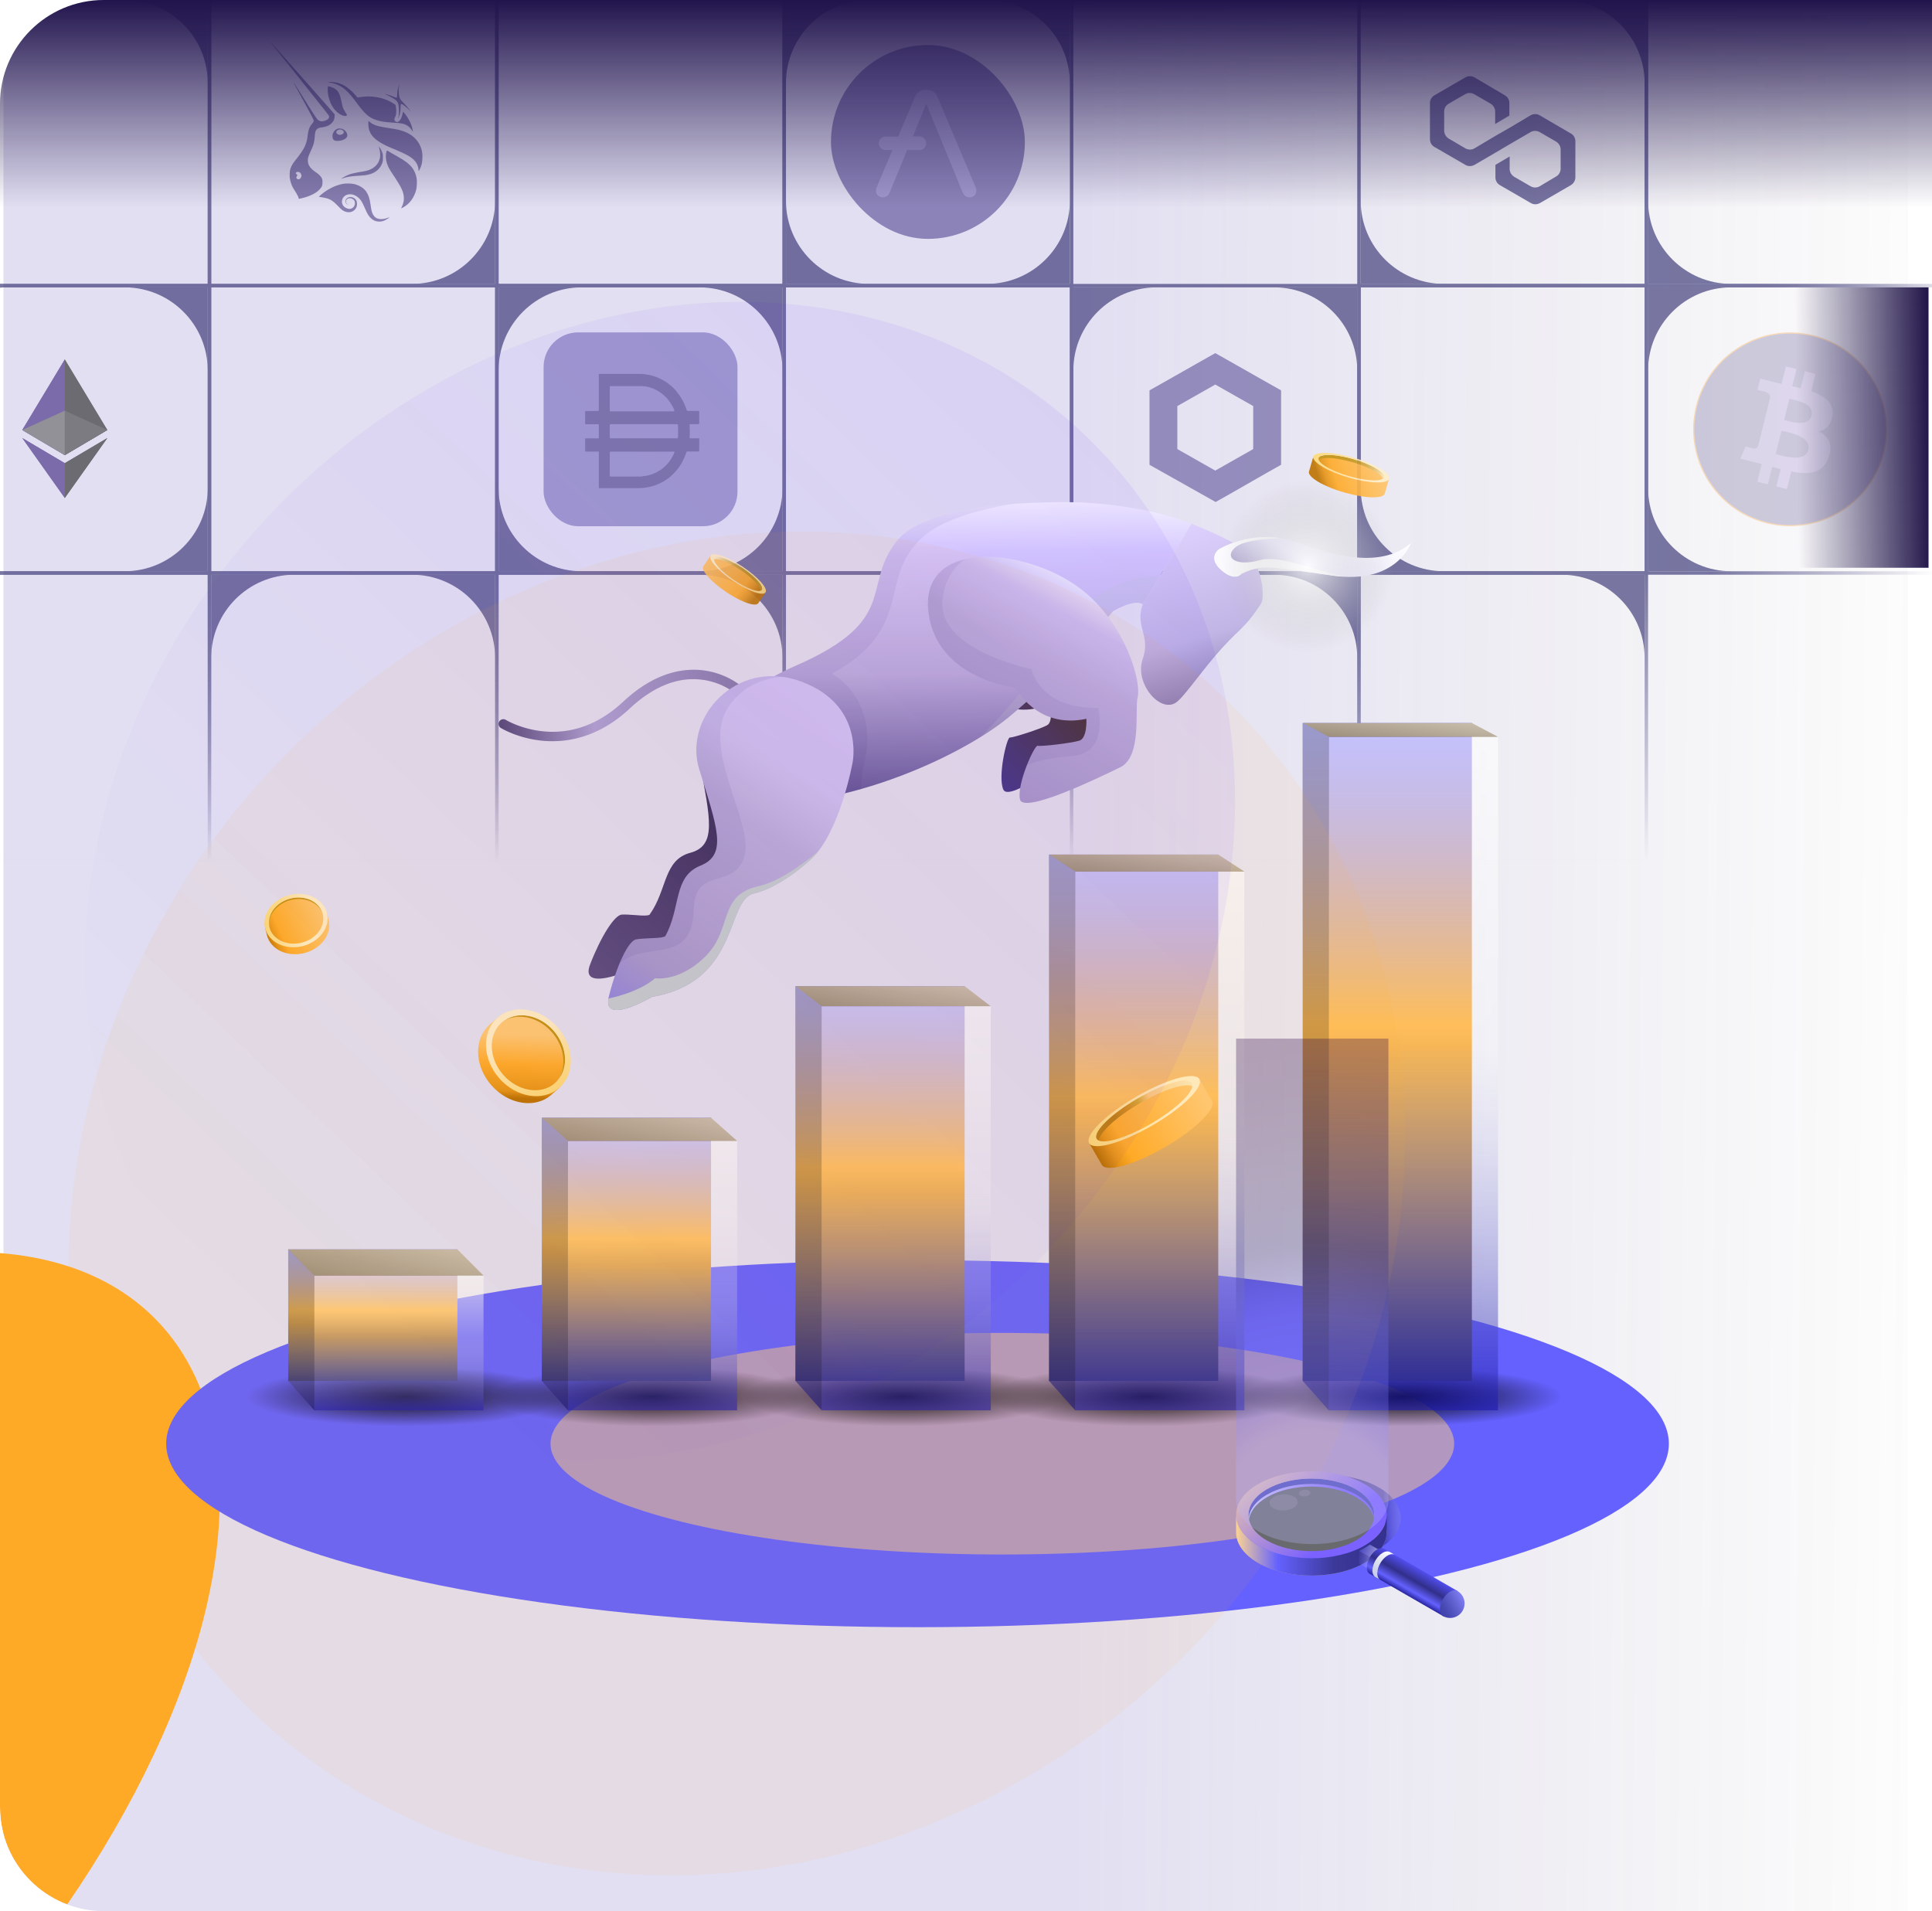 <svg xmlns="http://www.w3.org/2000/svg" width="558" height="552" fill="none" viewBox="0 0 558 552" class="basis-1/2 h-full w-full lg:w-fit mb-1.5  lg:m-0"><g clip-path="url(#clip0_319_805)"><path fill="url(#paint0_linear_319_805)" fill-opacity="0.4" d="M551-25H1v577h550V-25z" opacity="0.4"></path><g opacity="0.7"><path stroke="#413F7C" d="M-22.5 82.5H60.5V165.5H-22.5z"></path><path fill="#413F7C" d="M60 141c-.012 13.249-10.75 23.988-24 24h24v-24zM60 107c-.012-13.25-10.75-23.988-24-24h24v24zM-22 107c.012-13.25 10.75-23.988 24-24h-24v24z"></path><g style="mix-blend-mode: luminosity;"><path fill="#3A3A3A" d="M18.714 103.826l-.268.911v26.451l.268.267 12.277-7.257-12.277-20.372z"></path><path fill="#503A8D" d="M18.714 103.826L6.437 124.198l12.277 7.257v-27.629z"></path><path fill="#3A3A3A" d="M18.715 133.78l-.151.184v9.422l.151.441L31 126.526l-12.285 7.254z"></path><path fill="#503A8D" d="M18.714 143.827V133.78l-12.277-7.254 12.277 17.301z"></path><path fill="#515151" d="M18.714 131.455l12.277-7.258-12.277-5.581v12.839z"></path><path fill="#707070" d="M6.437 124.197l12.277 7.258v-12.839l-12.277 5.581z"></path><path fill="#3A3A3A" d="M18.714 103.826l-.268.911v26.451l.268.267 12.277-7.257-12.277-20.372z"></path><path fill="#503A8D" d="M18.714 103.826L6.437 124.198l12.277 7.257v-27.629z"></path><path fill="#3A3A3A" d="M18.715 133.78l-.151.184v9.422l.151.441L31 126.526l-12.285 7.254z"></path><path fill="#503A8D" d="M18.714 143.827V133.78l-12.277-7.254 12.277 17.301z"></path><path fill="#515151" d="M18.714 131.455l12.277-7.258-12.277-5.581v12.839z"></path><path fill="#707070" d="M6.437 124.197l12.277 7.258v-12.839l-12.277 5.581z"></path></g><path stroke="#413F7C" d="M60.5 82.5H143.5V165.5H60.5z"></path><path stroke="#413F7C" d="M143.5 82.5H226.5V165.5H143.5z"></path><path fill="#44407E" d="M144 141c.012 13.249 10.751 23.988 24 24h-24v-24zM226 141c-.012 13.249-10.751 23.988-24 24h24v-24zM226 107c-.012-13.25-10.751-23.988-24-24h24v24z"></path><path fill="#413F7C" d="M144 107c.012-13.25 10.751-23.988 24-24h-24v24z"></path><rect width="56" height="56" x="157" y="96" fill="#857EBF" rx="10"></rect><path fill="#544D8C" d="M185.894 126.6h9.591c.204 0 .301 0 .316-.316a25.432 25.432 0 000-3.448c0-.223-.094-.315-.3-.315h-19.087c-.237 0-.3.092-.3.353v3.3c0 .426 0 .426.378.426h9.402zm8.835-7.938a.41.41 0 000-.259c-.16-.41-.349-.8-.57-1.168a9.368 9.368 0 00-1.167-1.726 4.292 4.292 0 00-.726-.834c-1.365-1.366-2.989-2.333-4.732-2.819a10.037 10.037 0 00-2.683-.333h-8.47c-.237 0-.269.11-.269.352v6.584c0 .277 0 .351.301.351h18.203s.158-.038.19-.148h-.078.001zm0 11.797a3.014 3.014 0 00-.805 0h-17.495c-.235 0-.315 0-.315.37v6.437c0 .298 0 .372.315.372h8.077c.386.034.773.003 1.151-.093a10.514 10.514 0 003.424-.891c.4-.163.786-.375 1.151-.63h.11c1.894-1.158 3.432-2.977 4.402-5.21 0 0 .109-.279-.015-.353v-.002zm-21.785 10.515v-10.255c0-.243 0-.278-.252-.278h-3.423c-.19 0-.269 0-.269-.297v-3.524h3.66c.204 0 .284 0 .284-.315v-3.488c0-.221 0-.277-.252-.277h-3.423c-.19 0-.269 0-.269-.295v-3.264c0-.206 0-.26.252-.26h3.391c.237 0 .301 0 .301-.353v-9.997c0-.296 0-.371.315-.371h11.831c.859.04 1.711.152 2.555.335 1.74.377 3.41 1.108 4.938 2.15a14.36 14.36 0 012.775 2.524 17.536 17.536 0 011.688 2.466c.497.891.909 1.843 1.233 2.838.04.258.251.434.472.389h2.823c.362 0 .362 0 .378.41v3.041c0 .297-.094.371-.347.371h-2.178c-.22 0-.284 0-.267.334.086 1.13.086 2.264 0 3.393 0 .316 0 .353.3.353h2.491c.11.168 0 .334 0 .502a4.38 4.38 0 010 .648v2.245c0 .315-.079.408-.315.408h-2.982c-.208-.047-.41.11-.458.353-.71 2.17-1.846 4.117-3.313 5.676-.536.567-1.1 1.101-1.688 1.593-.632.428-1.245.873-1.893 1.225a15.263 15.263 0 01-3.724 1.391 16.66 16.66 0 01-3.691.353h-10.948v-.019l.005-.005z"></path><path stroke="#413F7C" d="M226.5 82.5H309.5V165.5H226.5z"></path><path stroke="#413F7C" d="M309.5 82.5H392.5V165.5H309.5z"></path><path fill="#44407E" d="M392 107c-.012-13.25-10.751-23.988-24-24h24v24zM310 107c.012-13.25 10.751-23.988 24-24h-24v24z"></path><path fill="#534892" d="M350.994 102l-4.018 2.268-10.958 6.214L332 112.75v21.5l4.018 2.268 11.058 6.213 4.025 2.269 4.018-2.269 10.858-6.213L370 134.25v-21.5l-4.018-2.268-10.958-6.214-4.03-2.268zm-10.958 27.713v-12.427l10.958-6.213 10.958 6.213v12.427l-10.958 6.214-10.958-6.214z" opacity="0.8"></path><path stroke="#413F7C" d="M392.5 82.5H475.5V165.5H392.5z"></path><path fill="#413F7C" d="M393 141c.012 13.249 10.751 23.988 24 24h-24v-24z"></path><path stroke="url(#paint1_linear_319_805)" d="M475.5 82.5H558.5V165.5H475.5z"></path><path fill="#413F7C" d="M476 141c.012 13.249 10.751 23.988 24 24h-24v-24z"></path><path fill="#44407E" d="M476 107c.012-13.25 10.751-23.988 24-24h-24v24z"></path><g opacity="0.4" style="mix-blend-mode: luminosity;"><path fill="#625694" d="M543.993 130.731c-3.717 14.907-18.817 23.979-33.727 20.262-14.904-3.717-23.977-18.816-20.259-33.721 3.716-14.909 18.815-23.982 33.721-20.265 14.91 3.716 23.982 18.817 20.265 33.724z"></path><path fill="#F7931A" d="M543.993 130.731l.169.042-.169-.042zm-33.727 20.262l-.042.169.042-.169zm-20.259-33.721l.169.042-.169-.042zm33.721-20.265l-.042.168.042-.168zm20.096 33.682c-3.693 14.814-18.699 23.829-33.516 20.135l-.084.338c15.003 3.74 30.198-5.389 33.938-20.389l-.338-.084zm-33.516 20.135c-14.811-3.693-23.827-18.698-20.132-33.51l-.337-.085c-3.742 14.999 5.388 30.193 20.385 33.933l.084-.338zm-20.132-33.51c3.692-14.816 18.698-23.832 33.51-20.139l.084-.337c-14.999-3.74-30.193 5.39-33.931 20.392l.337.084zm33.51-20.139c14.816 3.694 23.832 18.7 20.138 33.514l.338.084c3.74-15-5.389-30.195-20.392-33.935l-.084.337z"></path><path fill="#9982CA" fill-rule="evenodd" d="M523.106 113.027l1.252-5.045-3.057-.765-1.219 4.911a129.25 129.25 0 00-2.449-.579l1.227-4.944-3.055-.765-1.253 5.043c-.665-.152-1.318-.303-1.952-.461l-4.212-1.073-.813 3.28s2.268.522 2.22.554c1.238.311 1.462 1.134 1.424 1.786l-1.426 5.747c.086.022.196.053.318.102l-.101-.025-.222-.055-1.999 8.051c-.151.378-.535.944-1.401.729.031.045-2.222-.557-2.222-.557l-1.517 3.515 3.978.996c.438.11.871.224 1.3.336l.02.006.859.223-1.265 5.103 3.053.765 1.253-5.048c.834.227 1.644.437 2.436.635l-1.248 5.024 3.057.766 1.265-5.093c5.212.991 9.132.591 10.782-4.145 1.329-3.813-.066-6.013-2.809-7.447 1.997-.463 3.502-1.783 3.903-4.509.555-3.724-2.268-5.726-6.127-7.061zm-10.265 18.134l1.678-6.759c.206.051.458.108.742.172l.009.002c2.58.582 7.867 1.774 6.979 5.351-.867 3.498-6.318 2.052-8.813 1.39a41.81 41.81 0 00-.595-.156zm3.968-15.985l-1.522 6.131c.144.036.313.082.502.132 2.079.558 6.615 1.774 7.406-1.406.806-3.252-3.602-4.233-5.755-4.712a21.503 21.503 0 01-.631-.145z" clip-rule="evenodd"></path></g><path stroke="#413F7C" d="M-22.5 -0.5H60.5V82.5H-22.5z"></path><path fill="#413F7C" d="M60 24C59.988 10.75 49.25.012 36 0h24v24z"></path><path stroke="#413F7C" d="M60.5 -0.5H143.5V82.5H60.5z"></path><path fill="#413F7C" d="M143 58c-.012 13.25-10.751 23.988-24 24h24V58z"></path><path fill="#635794" d="M95.251 23.825c-.55-.081-.575-.108-.314-.135.498-.08 1.647.027 2.457.215 1.882.456 3.582 1.636 5.385 3.702l.47.563.679-.108c2.901-.482 5.88-.107 8.363 1.073.681.322 1.751.966 1.883 1.126.051.053.131.402.183.752.183 1.26.104 2.199-.289 2.922-.207.402-.207.51-.078.859.106.267.419.455.706.455.627 0 1.281-1.019 1.594-2.44l.131-.563.235.267c1.333 1.529 2.379 3.648 2.535 5.15l.053.402-.235-.348c-.392-.617-.759-1.02-1.255-1.368-.889-.616-1.829-.805-4.312-.938-2.247-.135-3.528-.322-4.783-.752-2.144-.724-3.24-1.662-5.776-5.122-1.124-1.529-1.83-2.36-2.535-3.057-1.542-1.53-3.084-2.333-5.097-2.655z"></path><path fill="#635794" d="M114.722 27.231c.051-1.018.183-1.689.47-2.305.105-.242.209-.457.235-.457.026 0-.026.188-.104.403-.209.59-.235 1.42-.105 2.36.183 1.207.262 1.368 1.516 2.682a42.148 42.148 0 011.516 1.715l.444.59-.444-.428c-.548-.537-1.803-1.555-2.09-1.69-.183-.107-.209-.107-.341.026-.103.109-.129.269-.129 1.047-.028 1.207-.184 1.958-.576 2.736-.209.402-.235.322-.052-.135.13-.348.156-.51.156-1.662 0-2.334-.261-2.896-1.855-3.835a19.822 19.822 0 00-1.463-.778c-.418-.189-.733-.349-.707-.349.054-.053 1.594.402 2.196.67.914.376 1.071.402 1.175.376.08-.08.132-.295.158-.966zM96.322 31.228c-1.097-1.556-1.803-3.968-1.646-5.766l.052-.563.26.053c.473.082 1.282.404 1.674.644 1.046.645 1.516 1.529 1.96 3.728.13.643.314 1.395.393 1.637.13.402.626 1.34 1.044 1.93.289.43.106.644-.548.59-.994-.108-2.327-1.046-3.19-2.253zM113.39 42.893c-5.176-2.145-7.005-3.995-7.005-7.132 0-.457.026-.832.026-.832.026 0 .209.16.444.348 1.046.859 2.222 1.234 5.489 1.716 1.907.295 3.005.51 3.999.858 3.162 1.074 5.123 3.273 5.593 6.25.131.858.052 2.493-.157 3.352-.184.67-.706 1.904-.837 1.93-.026 0-.078-.133-.078-.348-.052-1.127-.602-2.199-1.516-3.03-1.098-.966-2.509-1.69-5.958-3.112zM109.73 43.778a6.298 6.298 0 00-.261-1.125l-.129-.403.235.295c.339.403.6.885.835 1.555.183.51.183.67.183 1.502 0 .806-.026.992-.183 1.45a4.862 4.862 0 01-1.096 1.795c-.943.993-2.17 1.529-3.921 1.77-.315.027-1.204.107-1.987.162-1.96.107-3.267.322-4.443.75-.157.054-.313.107-.34.08-.052-.053.758-.535 1.412-.857.915-.457 1.855-.698 3.919-1.073 1.02-.16 2.066-.376 2.327-.482 2.588-.832 3.868-2.898 3.449-5.419z"></path><path fill="#635794" d="M112.109 48.095c-.679-1.527-.837-2.976-.47-4.343.052-.135.105-.269.157-.269.052 0 .209.08.365.187.315.215.968.59 2.64 1.529 2.118 1.18 3.319 2.092 4.156 3.138.731.911 1.176 1.957 1.385 3.246.131.723.052 2.465-.13 3.19-.575 2.28-1.882 4.104-3.789 5.149-.289.162-.524.268-.55.268-.026 0 .078-.268.235-.59.628-1.367.705-2.68.235-4.156-.287-.912-.889-2.013-2.09-3.861-1.438-2.146-1.777-2.71-2.144-3.488zM92.637 56.303c1.935-1.663 4.312-2.843 6.508-3.218.942-.162 2.51-.107 3.373.133 1.384.377 2.638 1.18 3.291 2.173.628.965.915 1.797 1.204 3.647.103.724.235 1.476.261 1.636.209.965.627 1.717 1.149 2.119.811.617 2.222.644 3.607.107.235-.08.444-.16.444-.134.054.054-.653.537-1.124.777-.653.349-1.175.457-1.881.457-1.255 0-2.327-.67-3.189-2.012-.182-.267-.548-1.046-.861-1.77-.917-2.172-1.387-2.815-2.457-3.54-.942-.617-2.144-.75-3.058-.294-1.203.589-1.516 2.171-.68 3.138.34.402.967.724 1.489.803.968.134 1.805-.643 1.805-1.635 0-.644-.237-1.019-.863-1.314-.837-.377-1.751.054-1.725.884 0 .35.157.563.496.725.209.107.209.107.052.08-.758-.16-.94-1.127-.339-1.744.731-.75 2.273-.428 2.795.617.21.43.236 1.289.054 1.824-.444 1.18-1.7 1.797-2.981 1.449-.862-.242-1.227-.484-2.273-1.582-1.83-1.931-2.534-2.308-5.148-2.71l-.497-.08.548-.536z"></path><path fill="#635794" fill-rule="evenodd" d="M78.89 13.154c6.09 7.589 15.473 19.388 15.943 20.031.392.537.235 1.047-.418 1.422-.365.215-1.124.429-1.49.429-.417 0-.915-.214-1.254-.562-.235-.242-1.255-1.77-3.555-5.445a346.786 346.786 0 00-3.267-5.175c-.104-.054-.104-.054 3.084 5.792 2.013 3.674 2.666 4.988 2.666 5.15 0 .348-.104.535-.522 1.018-.707.804-1.02 1.716-1.255 3.62-.261 2.119-.967 3.621-2.979 6.169-1.177 1.502-1.359 1.77-1.648 2.387-.364.75-.47 1.179-.522 2.146-.052 1.018.052 1.662.34 2.627.262.859.549 1.42 1.254 2.52.602.966.967 1.69.967 1.958 0 .215.053.215.994 0 2.247-.537 4.102-1.447 5.122-2.574.628-.697.784-1.072.784-2.039 0-.615-.026-.75-.182-1.125-.263-.59-.759-1.074-1.83-1.824-1.412-.992-2.013-1.797-2.169-2.87-.131-.911.026-1.528.81-3.217.81-1.744 1.02-2.468 1.15-4.238.079-1.126.208-1.582.523-1.93.339-.376.627-.511 1.436-.618 1.333-.188 2.196-.536 2.876-1.207.601-.563.862-1.125.888-1.957l.026-.617-.339-.375C95.094 31.201 78.081 12 78.001 12c-.026 0 .393.51.889 1.154zm8.023 38.134a1.122 1.122 0 00-.339-1.474c-.444-.295-1.123-.162-1.123.24 0 .108.052.215.209.268.235.135.26.269.078.564-.184.295-.184.563.052.75.366.295.862.135 1.123-.348zM97.499 37.181c-.628.187-1.23.886-1.41 1.582-.106.429-.054 1.208.129 1.448.287.376.55.483 1.28.483 1.438 0 2.667-.643 2.798-1.422.13-.644-.418-1.529-1.177-1.93-.393-.214-1.202-.296-1.62-.16zm1.672 1.34c.209-.321.131-.67-.261-.911-.706-.455-1.778-.08-1.778.617 0 .348.55.723 1.072.723.34 0 .811-.213.967-.428z" clip-rule="evenodd"></path><path stroke="#413F7C" d="M143.5 -0.5H226.5V82.5H143.5z"></path><path stroke="#413F7C" d="M226.5 -0.5H309.5V82.5H226.5z"></path><path fill="#413F7C" d="M227 58c.012 13.25 10.751 23.988 24 24h-24V58zM309 58c-.012 13.25-10.751 23.988-24 24h24V58zM309 24c-.012-13.25-10.751-23.988-24-24h24v24zM227 24c.012-13.25 10.751-23.988 24-24h-24v24z"></path><rect width="56" height="56" x="240" y="13" fill="#685EA1" rx="28"></rect><path fill="#867CBE" d="M281.851 54.239L270.78 28.022a2.914 2.914 0 00-1.057-1.446 3.014 3.014 0 00-1.718-.576h-.986c-.62.013-1.22.214-1.718.577a2.912 2.912 0 00-1.058 1.445l-4.819 11.423h-3.638a2.012 2.012 0 00-1.399.568 1.928 1.928 0 00-.584 1.37v.025a1.93 1.93 0 00.585 1.37c.371.363.873.57 1.398.574h1.95l-4.597 10.887c-.089.237-.136.49-.138.742a2.088 2.088 0 00.54 1.467 1.918 1.918 0 001.47.548 1.98 1.98 0 001.141-.367c.351-.255.625-.599.792-.993l5.064-12.295h3.514a2.022 2.022 0 001.396-.576c.371-.363.58-.855.582-1.369v-.052a1.93 1.93 0 00-.583-1.365 2.015 2.015 0 00-1.395-.572h-1.879l3.883-9.43 10.529 25.658c.173.391.446.732.792.99.331.237.729.366 1.139.37.271.015.543-.026.797-.122a1.9 1.9 0 00.673-.434 2.008 2.008 0 00.542-1.46 1.676 1.676 0 00-.147-.74z"></path><path stroke="#413F7C" d="M392.5 -0.5H475.5V82.5H392.5z"></path><path fill="#44407E" d="M393 58c.012 13.25 10.751 23.988 24 24h-24V58z"></path><path fill="#413F7C" d="M475 24c-.012-13.25-10.751-23.988-24-24h24v24z"></path><path fill="#44407E" d="M444.694 33.303c-.775-.469-1.783-.469-2.635 0l-6.044 3.599-4.107 2.346-6.045 3.599c-.774.469-1.782.469-2.634 0l-4.805-2.816c-.775-.47-1.317-1.33-1.317-2.269v-5.554c0-.938.465-1.799 1.317-2.268l4.727-2.738c.775-.47 1.783-.47 2.635 0l4.727 2.738c.775.47 1.317 1.33 1.317 2.268v3.599l4.107-2.425v-3.599c0-.938-.465-1.799-1.317-2.268l-8.757-5.163c-.774-.47-1.782-.47-2.634 0l-8.912 5.163c-.852.47-1.317 1.33-1.317 2.268v10.404c0 .939.465 1.8 1.317 2.269l8.912 5.162c.775.47 1.782.47 2.634 0l6.045-3.52 4.107-2.425 6.044-3.52c.775-.47 1.782-.47 2.635 0l4.727 2.738c.775.47 1.317 1.33 1.317 2.269v5.554c0 .938-.465 1.799-1.317 2.268l-4.727 2.816c-.775.47-1.783.47-2.635 0l-4.727-2.738c-.775-.47-1.317-1.33-1.317-2.268v-3.599l-4.107 2.425v3.599c0 .938.465 1.799 1.317 2.268l8.912 5.163c.774.47 1.782.47 2.634 0l8.912-5.163c.775-.47 1.317-1.33 1.317-2.268V40.813c0-.939-.465-1.8-1.317-2.269l-8.989-5.24z"></path><path stroke="url(#paint2_linear_319_805)" d="M475.5 -0.5H558.5V82.5H475.5z"></path><path fill="#413F7C" d="M476 58c.012 13.25 10.751 23.988 24 24h-24V58z"></path><path stroke="url(#paint3_linear_319_805)" d="M-22.5 165.5H60.5V248.5H-22.5z"></path><path stroke="url(#paint4_linear_319_805)" d="M60.5 165.5H143.5V248.5H60.5z"></path><path fill="#44407E" d="M143 190c-.012-13.249-10.751-23.988-24-24h24v24zM61 190c.012-13.249 10.75-23.988 24-24H61v24z"></path><path stroke="url(#paint5_linear_319_805)" d="M143.5 165.5H226.5V248.5H143.5z"></path><path fill="#44407E" d="M226 190c-.012-13.249-10.751-23.988-24-24h24v24z"></path><path stroke="url(#paint6_linear_319_805)" d="M226.5 165.5H309.5V248.5H226.5z"></path><path stroke="url(#paint7_linear_319_805)" d="M309.5 165.5H392.5V248.5H309.5z"></path><path fill="#413F7C" d="M392 190c-.012-13.249-10.751-23.988-24-24h24v24z"></path><path stroke="url(#paint8_linear_319_805)" d="M392.5 165.5H475.5V248.5H392.5z"></path><path fill="#44407E" d="M475 190c-.012-13.249-10.751-23.988-24-24h24v24z"></path></g><g filter="url(#filter0_f_319_805)"><ellipse fill="#FFAA27" rx="109.902" ry="210.767" transform="matrix(.74 .672 -.703 .712 -105.553 528.863)"></ellipse></g><g filter="url(#filter1_f_319_805)"><ellipse cx="265" cy="417" fill="#6461FF" rx="217" ry="53"></ellipse></g><g filter="url(#filter2_f_319_805)"><ellipse cx="289.5" cy="417" fill="#FFCE83" fill-opacity="0.5" rx="130.5" ry="32"></ellipse></g><path fill="url(#paint9_radial_319_805)" d="M260.568 412c25.508 0 46.186-3.856 46.186-8.613s-20.678-8.613-46.186-8.613-46.187 3.856-46.187 8.613S235.06 412 260.568 412z"></path><path fill="url(#paint10_radial_319_805)" d="M188.128 412c25.508 0 46.186-3.856 46.186-8.613s-20.678-8.613-46.186-8.613-46.187 3.856-46.187 8.613S162.62 412 188.128 412z"></path><path fill="url(#paint11_radial_319_805)" d="M117.224 412c25.508 0 46.187-3.856 46.187-8.613s-20.679-8.613-46.187-8.613-46.186 3.856-46.186 8.613S91.716 412 117.224 412z"></path><path fill="url(#paint12_radial_319_805)" d="M331.079 412c25.508 0 46.186-3.856 46.186-8.613s-20.678-8.613-46.186-8.613-46.187 3.856-46.187 8.613S305.571 412 331.079 412z"></path><path fill="url(#paint13_radial_319_805)" d="M405.055 412c25.508 0 46.187-3.856 46.187-8.613s-20.679-8.613-46.187-8.613-46.186 3.856-46.186 8.613S379.547 412 405.055 412z"></path><path fill="url(#paint14_linear_319_805)" d="M132.111 360.866H83.244v38.013h48.867v-38.013z"></path><path fill="url(#paint15_linear_319_805)" fill-opacity="0.6" d="M139.653 368.444H90.785v38.906h48.868v-38.906z"></path><path fill="url(#paint16_linear_319_805)" fill-opacity="0.6" d="M83.244 360.866l7.541 7.578v38.906l-7.541-8.482v-38.002z"></path><path fill="#000" fill-opacity="0.2" d="M83.244 360.866l7.541 7.578v38.906l-7.541-8.482v-38.002z"></path><path fill="url(#paint17_linear_319_805)" d="M139.653 368.444l-7.553-7.578H83.244l7.541 7.578h48.868z"></path><path fill="#000" fill-opacity="0.2" d="M139.653 368.444l-7.553-7.578H83.244l7.541 7.578h48.868z"></path><path fill="url(#paint18_linear_319_805)" d="M205.358 360.866v38.002H156.49v-76.015h48.868v38.013z"></path><path fill="url(#paint19_linear_319_805)" fill-opacity="0.6" d="M212.899 368.444v38.906h-48.867v-77.801h48.867v38.895z"></path><path fill="url(#paint20_linear_319_805)" d="M212.899 329.549l-7.541-6.696H156.49l7.542 6.696h48.867z"></path><path fill="#000" fill-opacity="0.2" d="M212.899 329.549l-7.541-6.696H156.49l7.542 6.696h48.867z"></path><path fill="url(#paint21_linear_319_805)" fill-opacity="0.6" d="M164.032 407.35l-7.542-8.482v-76.015l7.542 6.696v77.801z"></path><path fill="#000" fill-opacity="0.2" d="M164.032 407.35l-7.542-8.482v-76.015l7.542 6.696v77.801z"></path><path fill="url(#paint22_linear_319_805)" d="M278.604 322.853v76.015h-48.856V284.85h48.856v38.003z"></path><path fill="url(#paint23_linear_319_805)" fill-opacity="0.6" d="M286.156 329.549v77.801h-48.867V290.643h48.867v38.906z"></path><path fill="url(#paint24_linear_319_805)" d="M286.156 290.643l-7.552-5.793h-48.856l7.541 5.793h48.867z"></path><path fill="#000" fill-opacity="0.2" d="M286.156 290.643l-7.552-5.793h-48.856l7.541 5.793h48.867z"></path><path fill="url(#paint25_linear_319_805)" fill-opacity="0.6" d="M237.289 407.35V290.643l-7.541-5.793v114.018l7.541 8.482z"></path><path fill="#000" fill-opacity="0.2" d="M237.289 407.35V290.643l-7.541-5.793v114.018l7.541 8.482z"></path><path fill="url(#paint26_linear_319_805)" d="M351.861 284.85v114.018h-48.867V246.837h48.867v38.013z"></path><path fill="url(#paint27_linear_319_805)" fill-opacity="0.6" d="M359.403 290.643V407.35h-48.867V251.748h48.867v38.895z"></path><path fill="url(#paint28_linear_319_805)" d="M359.403 251.748l-7.542-4.911h-48.867l7.542 4.911h48.867z"></path><path fill="#000" fill-opacity="0.2" d="M359.403 251.748l-7.542-4.911h-48.867l7.542 4.911h48.867z"></path><path fill="url(#paint29_linear_319_805)" fill-opacity="0.6" d="M310.536 407.35V251.748l-7.542-4.911v152.031l7.542 8.482z"></path><path fill="#000" fill-opacity="0.2" d="M310.536 407.35V251.748l-7.542-4.911v152.031l7.542 8.482z"></path><path fill="url(#paint30_linear_319_805)" d="M425.108 208.835V398.868h-48.857V208.835h48.857z"></path><path fill="url(#paint31_linear_319_805)" fill-opacity="0.6" d="M432.66 212.842V407.35h-48.867V212.842h48.867z"></path><path fill="url(#paint32_linear_319_805)" d="M432.66 212.842l-7.552-4.007h-48.857l7.542 4.007h48.867z"></path><path fill="#000" fill-opacity="0.2" d="M432.66 212.842l-7.552-4.007h-48.857l7.542 4.007h48.867z"></path><path fill="url(#paint33_linear_319_805)" fill-opacity="0.6" d="M383.793 212.842V407.35l-7.542-8.482V208.835l7.542 4.007z"></path><path fill="#000" fill-opacity="0.2" d="M383.793 212.842V407.35l-7.542-8.482V208.835l7.542 4.007z"></path><path fill="url(#paint34_linear_319_805)" d="M187.663 264.111c5.077-7.095 3.924-15.693 11.681-17.783 7.756-2.09 5.755-9.773 2.77-26.132-2.646-14.506 13.738-28.775 30.27-20.392 16.531 8.383 11.386 23.567 11.386 23.567s-5.552 18.291-14.27 24.742c0 0-8.774 6.575-16.644 7.468-7.87.892-6.558 23.42-30.813 24.618 0 0-14.733 6.507-11.624-1.593 3.121-8.101 7.067-14.348 9.193-14.439 2.137-.09 5.292.35 6.728.283 1.447-.057 1.323-.351 1.323-.351v.012z"></path><path fill="url(#paint35_linear_319_805)" d="M282.826 198.855s7.677 9.908 20.274 4.519c0 0 1.3 5.039-.701 6.123-2.002 1.085-9.826 3.604-10.731 3.525-.905-.079-3.573 11.411-1.866 15.083 1.708 3.671 19.46-9.683 24.752-13.705 5.292-4.022.701-16.178.927-19.454.226-3.288-4.941-15.987-17.062-23.488-12.122-7.502-27.579.022-29.264 10.687-1.685 10.665 13.671 16.71 13.671 16.71z"></path><path fill="url(#paint36_linear_319_805)" d="M161.577 214.016a29.941 29.941 0 01-5.19-.09c-6.909-.723-11.545-3.548-11.737-3.661a1.369 1.369 0 111.447-2.327c.045.023 4.376 2.644 10.697 3.288 8.413.847 16.226-2.034 23.214-8.575 9.532-8.903 18.103-9.784 23.621-8.959 6.027.903 9.747 3.954 9.905 4.078.577.486.656 1.345.181 1.932a1.376 1.376 0 01-1.922.181c-.057-.045-3.392-2.746-8.695-3.502-7.113-1.017-14.248 1.762-21.213 8.269-7.191 6.723-14.428 8.971-20.297 9.378l-.011-.012z"></path><path fill="url(#paint37_linear_319_805)" d="M344.089 151.314s12.936 4.835 16.678 8.778c3.743 3.943 4.659 12.416 3.415 14.303-5.167 7.863-6.321 6.959-13.218 15.06-5.1 5.988-9.34 12.269-11.466 13.569-4.692 2.869-11.873-5.887-9.464-12.677 2.408-6.789-2.341-9.433.034-15.816l14.021-23.229v.012z"></path><path fill="url(#paint38_linear_319_805)" d="M330.068 174.542c-2.465-1.729-8.628 2.011-8.628 2.011s-14.541 17.862-30.247 30.707c-15.706 12.846-54.513 29.465-82.442 23.76 0 0-17.956-21.602 21.258-38.82 30.089-13.207 18.657-22.855 28.992-35.915 10.335-13.06 53.393-11.151 53.393-11.151s18.341.621 31.684 6.18l-14.022 23.228h.012z"></path><g style="mix-blend-mode: multiply;"><path fill="#180D65" fill-opacity="0.06" d="M249.582 220.648c4.5-18.878-9.295-26.064-9.295-26.064 24.583-13.478 12.597-27.86 26.686-39.847 5.246-4.463 14.812-7.298 24.797-9.106-12.585 1.028-27.285 3.74-32.769 10.665-10.335 13.06 1.097 22.709-28.992 35.916-39.214 17.217-21.258 38.819-21.258 38.819 12.212 2.485 26.493.723 40.006-3.141-.034-2.237.203-4.655.825-7.253v.011z" style="mix-blend-mode: overlay;"></path></g><path fill="#C2CBD3" fill-opacity="0.2" d="M305.949 183.897c-5.755 10.676-16.384 22.471-22.513 28.843 2.963-1.853 5.575-3.695 7.746-5.48 15.706-12.845 30.247-30.707 30.247-30.707s6.162-3.74 8.627-2.011l4.897-8.1c-8.865-.238-22.344 5.084-29.004 17.455z"></path><path fill="url(#paint39_linear_319_805)" d="M192.231 270.257c4.455-8.123 2.16-17.037 10.075-20.223 7.915-3.186 4.84-11.026-.373-27.905-4.625-14.97 10.855-32.075 29.342-25.318 18.488 6.756 14.971 23.408 14.971 23.408s-3.55 19.986-11.929 27.895c0 0-8.413 8.044-16.61 9.976-8.187 1.931-3.958 25.521-29.388 29.837 0 0-14.722 8.722-12.45-.215 2.262-8.936 5.643-16.02 7.87-16.381 2.228-.362 5.62-.305 7.135-.543 1.516-.237 1.346-.531 1.346-.531h.011z"></path><g style="mix-blend-mode: multiply;"><path fill="#180D65" fill-opacity="0.07" d="M200.406 262.382c.396-12.382 11.59-5.197 14.587-14.981 2.996-9.784-12.992-31.351-4.399-43.541 4.32-6.124 10.414-8.01 15.412-8.372-16.034-2.158-28.257 13.105-24.073 26.629 5.213 16.879 8.288 24.719.373 27.905s-5.62 12.1-10.075 20.223c0 0 .17.283-1.345.531-1.516.249-4.896.181-7.135.543-1.357.214-3.132 2.914-4.817 6.982 1.741-1.39 3.776-2.508 6.083-2.949 8.39-1.593 14.994-.599 15.389-12.981v.011z" style="mix-blend-mode: overlay;"></path></g><path fill="#C2CBD3" d="M204.002 275.973c-7.598 7.785-14.79 6.587-14.79 6.587-4.059 3.401-9.928 5.095-13.49 5.852-1.322 7.762 12.597-.486 12.597-.486 25.419-4.315 21.19-27.905 29.388-29.837 8.186-1.932 16.61-9.976 16.61-9.976.701-.655 1.357-1.401 1.99-2.203-5.145 4.293-11.635 8.812-17.311 10.089-11.59 2.598-7.395 12.179-14.994 19.974z"></path><path fill="url(#paint40_linear_319_805)" d="M293.341 198.64s6.027 12.043 20.433 8.982c0 0 .316 5.581-2.013 6.304-2.329.723-11.115 1.751-12.053 1.48-.939-.271-6.152 11.286-5.111 15.512 1.029 4.225 22.535-6.158 28.946-9.298 6.412-3.141 4.116-16.902 5.043-20.325.928-3.412-2.159-17.591-13.093-28.312-15.152-14.879-50.556-18.969-47.288 4.282 2.669 18.991 25.136 21.364 25.136 21.364v.011z"></path><g style="mix-blend-mode: multiply;"><path fill="#180D65" fill-opacity="0.06" d="M317.144 204.47c-17.188.203-19.189-11.185-19.189-11.185s-26.584-5.389-25.781-19.376c.351-6.157 3.268-9.987 6.411-12.348-7.021 1.717-11.657 6.632-10.38 15.726 2.669 18.992 25.137 21.364 25.137 21.364s6.026 12.044 20.432 8.982c0 0 .317 5.581-2.013 6.304-2.329.723-11.115 1.751-12.053 1.48-.441-.135-1.843 2.395-3.087 5.536 3.448-1.322 7.745-2.248 12.54-2.508 11.397-.599 7.994-13.975 7.994-13.975h-.011z" style="mix-blend-mode: overlay;"></path></g><path fill="url(#paint41_linear_319_805)" d="M351.936 158.68s10.324-6.53 22.773-1.966c12.45 4.564 24.707 7.039 32.791.147 0 0-4.093 12.055-22.535 9.4-18.454-2.655-20.885-3.209-26.403-.463 0 0-1.899 2.53-6.049-1.255-3.845-3.502-.577-5.863-.577-5.863z"></path><path fill="#FBFBFF" d="M363.967 161.775c-7.497 2.102-10.64-1.05-6.897-3.897 2.193-1.672 8.152-2.26 12.698-2.452-10.132-1.616-17.832 3.254-17.832 3.254s-3.268 2.361.577 5.863c4.15 3.785 6.049 1.254 6.049 1.254 5.518-2.745 7.949-2.191 26.403.464 1.04.146 2.035.248 2.996.316-9.622-2.361-18.679-6.282-23.994-4.802z"></path><path fill="url(#paint42_radial_319_805)" d="M377.665 221.069c31.775 0 57.534-25.759 57.534-57.534 0-31.776-25.759-57.535-57.534-57.535-31.776 0-57.535 25.759-57.535 57.535 0 31.775 25.759 57.534 57.535 57.534z" opacity="0.8" style="mix-blend-mode: screen;"></path><g filter="url(#filter3_f_319_805)"><path fill="url(#paint43_linear_319_805)" d="M142.408 313.982c-3.388-3.512-5.277-8.794-3.824-13.576a9.638 9.638 0 012.861-4.465l1.807-1.588c4.65-4.066 12.398-2.831 17.311 2.777 4.914 5.599 5.132 13.44.482 17.514l-1.808 1.588c-2.379 2.106-5.694 2.768-8.773 2.205-3.079-.544-5.895-2.196-8.047-4.446l-.009-.009z"></path><path fill="url(#paint44_linear_319_805)" d="M160.018 313.083c2.444-2.259 3.134-5.798 2.435-8.966-.491-2.286-1.635-4.41-3.198-6.134-1.571-1.733-3.587-3.095-5.821-3.793-3.043-.971-6.54-.599-8.983 1.561.581-.527 1.208-1.044 1.898-1.416 2.752-1.534 6.185-1.316 8.992-.027 5.368 2.432 9.164 8.829 7.438 14.683a8.35 8.35 0 01-1.952 3.357c-.273.3-.691.645-.999.917.072-.064.136-.127.209-.182h-.019z"></path><path fill="url(#paint45_linear_319_805)" d="M161.027 296.712c4.913 5.6 5.131 13.44.481 17.515-4.65 4.065-12.398 2.831-17.311-2.777-4.914-5.608-5.132-13.44-.482-17.514 4.651-4.066 12.398-2.832 17.312 2.776zm-.727 16.126c4.014-3.512 3.833-10.29-.418-15.127-4.241-4.837-10.935-5.908-14.959-2.396-4.014 3.512-3.832 10.291.418 15.128 4.242 4.836 10.935 5.907 14.95 2.395"></path></g><g filter="url(#filter4_f_319_805)"><path fill="url(#paint46_linear_319_805)" d="M337.344 330.824a66.713 66.713 0 004.85-3.194c.445-.327.881-.653 1.317-.989 1.563-1.216 3.079-2.514 4.424-3.975.753-.835 1.48-1.724 1.97-2.749.227-.509.409-1.089.282-1.643a1.199 1.199 0 00-.136-.336l-2.852-4.9s-.018-.027-.027-.046c-.2-.363-.736-1.261-.763-1.315.127.245.181.517.172.807-2.398-1.216-9.8 1.107-17.692 5.699-7.893 4.592-13.57 9.883-13.688 12.56a1.457 1.457 0 01-.617-.554c.018.027.563.98.763 1.307 0 .018.018.036.027.054l2.852 4.901c.036.063.082.127.136.19.282.327.708.49 1.117.581.754.154 1.526.109 2.28.018 1.898-.254 3.742-.835 5.54-1.497a57.175 57.175 0 006.367-2.868 77.817 77.817 0 003.088-1.706c.2-.118.391-.227.59-.345z"></path><path fill="url(#paint47_linear_319_805)" d="M317.436 330.098c-.373-.989.517-2.232 1.089-3.003 1.617-2.042 3.67-3.694 5.759-5.237.299-.217.599-.426.899-.644 3.215-2.214 6.639-4.147 10.236-5.69 2.098-.871 4.25-1.669 6.512-1.978.945-.1 2.489-.227 3.061.69l-.763-1.307a1.312 1.312 0 00-.273-.318c-.753-.562-1.898-.463-2.788-.372-1.326.173-2.616.536-3.878.962-1.817.617-3.579 1.389-5.304 2.233a60.311 60.311 0 00-4.278 2.341 54.143 54.143 0 00-5.322 3.612c-1.354 1.052-2.662 2.168-3.824 3.43-.654.726-1.281 1.488-1.699 2.377-.227.509-.408 1.117-.154 1.643.009.027.027.045.036.073l.763 1.306s-.045-.09-.063-.136l-.009.018z"></path><path fill="url(#paint48_linear_319_805)" d="M346.39 311.677c1.326 2.268-4.722 8.258-13.514 13.367-8.783 5.109-16.984 7.414-18.31 5.136-1.327-2.268 4.722-8.258 13.514-13.367 8.783-5.109 16.984-7.414 18.31-5.136zm-29.654 17.251c1.145 1.96 8.229-.027 15.813-4.438 7.593-4.419 12.815-9.583 11.671-11.552-1.145-1.96-8.229.027-15.813 4.438-7.593 4.419-12.815 9.583-11.671 11.552z"></path></g><g filter="url(#filter5_f_319_805)" opacity="0.9"><path fill="url(#paint49_linear_319_805)" d="M388.754 142.364c1.153.318 2.325.599 3.506.817.336.063.663.118.999.172 1.217.182 2.443.309 3.669.291.7-.019 1.408-.073 2.071-.291.327-.118.663-.281.854-.572.036-.063.072-.136.091-.199l.98-3.367v-.027a23.1 23.1 0 00.273-.908.941.941 0 01-.291.418c-.472-1.588-4.677-3.92-10.099-5.509-5.423-1.588-10.227-1.878-11.481-.789a.888.888 0 01-.009-.508c0 .018-.2.671-.263.898 0 .009 0 .018-.009.036l-.981 3.367c-.009.046-.018.091-.027.145-.028.264.081.527.218.754.254.399.599.735.962 1.034.927.744 1.971 1.325 3.034 1.851 1.29.636 2.634 1.162 3.996 1.634.69.236 1.381.454 2.08.653.136.036.273.082.409.118l.018-.018z"></path><path fill="url(#paint50_linear_319_805)" d="M380.598 133.126c.282-.59 1.226-.717 1.807-.79 1.608-.145 3.225.073 4.805.354.227.046.445.082.672.136 2.371.5 4.696 1.216 6.912 2.169 1.28.572 2.561 1.198 3.66 2.078.445.382 1.163 1.017.999 1.67l.264-.898c.027-.082.036-.173.027-.254-.073-.581-.6-1.044-1.017-1.407-.636-.517-1.354-.944-2.08-1.325a27.518 27.518 0 00-3.988-1.679 34.78 34.78 0 00-2.152-.662 35.888 35.888 0 00-3.887-.853c-1.045-.163-2.108-.272-3.17-.254-.6.018-1.217.063-1.789.254-.318.118-.673.29-.8.626 0 .018-.009.027-.018.045l-.263.899s.018-.064.036-.091l-.018-.018z"></path><path fill="url(#paint51_linear_319_805)" d="M401.215 138.271c-.454 1.561-5.722 1.398-11.762-.363-6.04-1.76-10.563-4.455-10.108-6.025.454-1.561 5.721-1.398 11.761.363 6.04 1.76 10.563 4.455 10.109 6.025zm-20.381-5.953c-.391 1.352 3.515 3.675 8.737 5.2 5.214 1.525 9.764 1.661 10.164.318.39-1.352-3.515-3.676-8.738-5.2-5.213-1.525-9.763-1.661-10.163-.318z"></path></g><g filter="url(#filter6_f_319_805)" opacity="0.9"><path fill="url(#paint52_linear_319_805)" d="M209.282 170.664a36.331 36.331 0 01-2.407-1.815 18.962 18.962 0 01-.645-.553c-.772-.681-1.508-1.407-2.153-2.206-.363-.462-.708-.943-.926-1.488-.1-.272-.173-.572-.091-.862a.605.605 0 01.082-.172l1.644-2.441.018-.019c.118-.181.418-.626.436-.653a.884.884 0 00-.118.408c1.281-.544 5.041.908 8.973 3.549 3.933 2.64 6.694 5.571 6.667 6.969a.74.74 0 00.336-.263c-.009.018-.327.49-.436.653l-.018.027L219 174.24s-.046.063-.082.09c-.154.164-.381.236-.599.263-.391.055-.79 0-1.181-.063-.981-.191-1.916-.554-2.825-.962a28.407 28.407 0 01-3.197-1.697 41.434 41.434 0 01-1.544-.989c-.1-.064-.2-.136-.29-.2v-.018z"></path><path fill="url(#paint53_linear_319_805)" d="M219.617 170.954c.228-.499-.19-1.17-.463-1.588-.772-1.116-1.78-2.032-2.806-2.904l-.445-.363a29.959 29.959 0 00-5.114-3.285c-1.053-.526-2.143-1.007-3.306-1.243-.481-.082-1.28-.199-1.607.254l.436-.653a.492.492 0 01.154-.154c.409-.264.999-.182 1.453-.1.681.136 1.335.363 1.971.626.918.381 1.808.844 2.67 1.334.191.109.373.218.554.327.536.326 1.063.671 1.581 1.025a28.896 28.896 0 012.634 2.051c.663.59 1.308 1.216 1.862 1.906.317.399.617.816.799 1.288.1.273.172.59.027.853a.07.07 0 01-.018.037l-.436.653s.027-.045.036-.073l.018.009z"></path><path fill="url(#paint54_linear_319_805)" d="M214.549 163.722c4.378 2.94 7.312 6.243 6.549 7.378-.763 1.134-4.932-.336-9.31-3.276-4.377-2.941-7.311-6.244-6.548-7.378.763-1.134 4.932.336 9.309 3.276zm5.468 6.652c.654-.98-1.871-3.83-5.658-6.371-3.779-2.541-7.384-3.811-8.038-2.831-.654.98 1.871 3.829 5.658 6.37 3.778 2.541 7.384 3.812 8.038 2.832z"></path></g><g filter="url(#filter7_f_319_805)"><path fill="url(#paint55_linear_319_805)" d="M87.35 275.405c3.26-.644 6.376-2.859 7.43-6.089.371-1.162.444-2.423.144-3.603l-.39-1.588c-1.008-4.084-5.822-6.407-10.745-5.191-4.922 1.216-8.101 5.509-7.093 9.583l.39 1.588c.51 2.097 2.099 3.766 4.042 4.647 1.935.889 4.15 1.07 6.222.653z"></path><path fill="url(#paint56_linear_319_805)" d="M77.868 268.045c-.482-2.214.517-4.455 2.143-5.953 1.163-1.089 2.634-1.824 4.178-2.178 1.553-.363 3.206-.326 4.732.155 2.07.644 3.878 2.205 4.405 4.364-.118-.517-.263-1.052-.509-1.524-.935-1.924-2.942-3.14-5.004-3.512-3.942-.735-8.556 1.361-9.873 5.3a5.619 5.619 0 00-.218 2.631c.037.273.137.636.2.899-.018-.064-.027-.118-.045-.182h-.01z"></path><path fill="url(#paint57_linear_319_805)" d="M94.434 263.708c1.008 4.083-2.17 8.376-7.093 9.583-4.923 1.216-9.737-1.108-10.745-5.191-1.008-4.084 2.17-8.376 7.093-9.583 4.923-1.216 9.737 1.107 10.745 5.191zm-16.62 4.101c.871 3.521 5.022 5.527 9.281 4.483 4.251-1.052 7.003-4.755 6.131-8.285-.872-3.53-5.023-5.536-9.282-4.483-4.25 1.053-7.003 4.755-6.13 8.285z"></path></g><g opacity="0.3"><g filter="url(#filter8_f_319_805)"><ellipse cx="212.787" cy="347.591" fill="#FFAA27" fill-opacity="0.24" rx="183.768" ry="202.836" transform="rotate(43.443 212.787 347.591)"></ellipse></g><g filter="url(#filter9_f_319_805)"><ellipse cx="190.637" cy="254.522" fill="url(#paint58_linear_319_805)" fill-opacity="0.22" rx="154.635" ry="177.933" transform="rotate(43.443 190.637 254.522)"></ellipse></g></g><path fill="url(#paint59_linear_319_805)" d="M398.25 429.645c-4.912-2.833-11.596-4.017-17.994-3.558 4.614.331 9.079 1.515 12.623 3.558 8.456 4.876 8.455 12.782 0 17.659-3.544 2.044-8.009 3.227-12.625 3.559 6.398.458 13.084-.726 17.997-3.559 8.455-4.877 8.455-12.783-.001-17.659z" opacity="0.5" style="mix-blend-mode: multiply;"></path><g filter="url(#filter10_dd_319_805)"><path fill="#A59BA5" d="M394.144 429.667c-8.497-4.9-22.274-4.9-30.771 0-8.498 4.901-8.497 12.846 0 17.746 8.497 4.901 22.274 4.901 30.769 0 8.497-4.9 8.498-12.845 0-17.747l.002.001zm-2.539 16.283c-7.095 4.092-18.599 4.092-25.693 0-7.095-4.092-7.095-10.727 0-14.818 7.095-4.091 18.599-4.091 25.694 0 7.095 4.091 7.095 10.726 0 14.818h-.001z"></path><path fill="#4F4DB8" d="M365.911 426.139c7.095-4.092 18.599-4.092 25.694 0 4.657 2.686 6.258 6.467 4.8 9.906-.762-1.8-2.362-3.507-4.8-4.913-7.095-4.091-18.599-4.091-25.694 0-2.437 1.406-4.038 3.113-4.8 4.913-1.457-3.439.144-7.22 4.8-9.905v-.001z"></path><path fill="#686A6D" d="M391.643 427.696c-7.094-4.091-18.596-4.092-25.69 0-7.094 4.091-7.094 10.725 0 14.816 7.095 4.091 18.595 4.091 25.69 0 7.094-4.092 7.094-10.725 0-14.816z"></path><path fill="#A59BA5" d="M367.778 428.428c1.546-.984 4.116-1.095 5.742-.249 1.624.845 1.688 2.328.143 3.311-1.546.983-4.116 1.094-5.742.249-1.625-.846-1.688-2.329-.143-3.311zM375.569 426.626c.64-.406 1.704-.453 2.377-.102.672.35.699.964.06 1.37-.64.407-1.704.453-2.377.103-.673-.35-.699-.964-.059-1.371h-.001z" opacity="0.3"></path><path fill="url(#paint60_linear_319_805)" d="M391.643 428.437c-7.093-4.091-18.596-4.092-25.69 0-3.383 1.952-5.149 4.481-5.305 7.037-.171-2.803 1.594-5.638 5.305-7.778 7.094-4.092 18.597-4.091 25.69 0 3.711 2.14 5.477 4.975 5.306 7.778-.156-2.556-1.922-5.085-5.306-7.037z"></path><path fill="url(#paint61_linear_319_805)" d="M394.144 424.675c-8.497-4.9-22.274-4.9-30.771 0-8.498 4.9-8.497 12.845 0 17.745 8.497 4.901 22.274 4.901 30.769 0 8.498-4.9 8.498-12.845 0-17.746l.002.001zm-2.539 16.283c-7.095 4.092-18.598 4.092-25.693 0-7.095-4.092-7.095-10.727 0-14.819 7.095-4.091 18.599-4.091 25.694 0 7.095 4.093 7.095 10.727 0 14.819h-.001z"></path><path fill="url(#paint62_linear_319_805)" d="M363.373 442.42c8.497 4.901 22.274 4.901 30.769 0 4.194-2.418 6.315-5.579 6.368-8.749v4.744c.056 3.252-2.065 6.515-6.368 8.998-8.496 4.9-22.273 4.9-30.769 0-4.304-2.481-6.423-5.744-6.367-8.996v-4.723c.063 3.162 2.183 6.313 6.367 8.726z"></path><path fill="url(#paint63_linear_319_805)" d="M394.143 443.088c.536-.309 1.038-.63 1.506-.962l3.66 2.111-3.172 1.829-3.659-2.111c.574-.27 1.131-.558 1.666-.868l-.001.001z"></path><path fill="url(#paint64_linear_319_805)" d="M396.136 449.725l-3.659-2.111v-3.658l3.659 2.111v3.658z"></path><path fill="url(#paint65_linear_319_805)" d="M394.759 448.69c0-1.888 1.326-4.183 2.962-5.127.852-.491 1.616-.517 2.157-.165l.002-.003 21.095 12.166-4.032 7.315-21.096-12.166c-.664-.244-1.088-.952-1.088-2.02z"></path><path fill="url(#paint66_linear_319_805)" d="M397.479 451.647l1.032.595c-.448-.34-.721-.958-.721-1.81 0-1.889 1.327-4.183 2.964-5.127.851-.491 1.615-.516 2.156-.165l-1.398-.806-.001.003c-.54-.351-1.305-.325-2.157.165-1.637.944-2.964 3.239-2.964 5.127 0 1.068.425 1.775 1.089 2.02v-.002z" style="mix-blend-mode: multiply;"></path><path fill="url(#paint67_linear_319_805)" d="M416.453 462.594a4.18 4.18 0 006.547-3.446c0-1.58-.879-2.956-2.174-3.665-.529-.26-1.232-.202-2.01.246-1.636.944-2.963 3.24-2.963 5.128 0 .821.251 1.429.67 1.778l-.07-.04v-.001z"></path></g><path fill="url(#paint68_radial_319_805)" d="M400.991 300H357v133.085h.028c-.15 3.33 1.978 6.687 6.421 9.225 8.586 4.92 22.516 4.92 31.111 0 4.293-2.464 6.44-5.682 6.44-8.909V300h-.009z" opacity="0.3" style="mix-blend-mode: lighten;"></path><path fill="url(#paint69_linear_319_805)" d="M0 0H559V60H0z"></path><path fill="url(#paint70_linear_319_805)" d="M515 83H557V164H515z"></path></g><defs><filter id="filter0_f_319_805" width="825.998" height="822.448" x="-518.552" y="117.639" color-interpolation-filters="sRGB" filterUnits="userSpaceOnUse"><feFlood flood-opacity="0" result="BackgroundImageFix"></feFlood><feBlend in="SourceGraphic" in2="BackgroundImageFix" result="shape"></feBlend><feGaussianBlur result="effect1_foregroundBlur_319_805" stdDeviation="122"></feGaussianBlur></filter><filter id="filter1_f_319_805" width="622" height="294" x="-46" y="270" color-interpolation-filters="sRGB" filterUnits="userSpaceOnUse"><feFlood flood-opacity="0" result="BackgroundImageFix"></feFlood><feBlend in="SourceGraphic" in2="BackgroundImageFix" result="shape"></feBlend><feGaussianBlur result="effect1_foregroundBlur_319_805" stdDeviation="47"></feGaussianBlur></filter><filter id="filter2_f_319_805" width="449" height="252" x="65" y="291" color-interpolation-filters="sRGB" filterUnits="userSpaceOnUse"><feFlood flood-opacity="0" result="BackgroundImageFix"></feFlood><feBlend in="SourceGraphic" in2="BackgroundImageFix" result="shape"></feBlend><feGaussianBlur result="effect1_foregroundBlur_319_805" stdDeviation="47"></feGaussianBlur></filter><filter id="filter3_f_319_805" width="32.769" height="33.087" x="135.089" y="288.542" color-interpolation-filters="sRGB" filterUnits="userSpaceOnUse"><feFlood flood-opacity="0" result="BackgroundImageFix"></feFlood><feBlend in="SourceGraphic" in2="BackgroundImageFix" result="shape"></feBlend><feGaussianBlur result="effect1_foregroundBlur_319_805" stdDeviation="1.5"></feGaussianBlur></filter><filter id="filter4_f_319_805" width="43.846" height="34.525" x="310.383" y="306.798" color-interpolation-filters="sRGB" filterUnits="userSpaceOnUse"><feFlood flood-opacity="0" result="BackgroundImageFix"></feFlood><feBlend in="SourceGraphic" in2="BackgroundImageFix" result="shape"></feBlend><feGaussianBlur result="effect1_foregroundBlur_319_805" stdDeviation="2"></feGaussianBlur></filter><filter id="filter5_f_319_805" width="29.214" height="18.834" x="375.032" y="127.811" color-interpolation-filters="sRGB" filterUnits="userSpaceOnUse"><feFlood flood-opacity="0" result="BackgroundImageFix"></feFlood><feBlend in="SourceGraphic" in2="BackgroundImageFix" result="shape"></feBlend><feGaussianBlur result="effect1_foregroundBlur_319_805" stdDeviation="1.5"></feGaussianBlur></filter><filter id="filter6_f_319_805" width="30.194" height="26.553" x="197.025" y="154.063" color-interpolation-filters="sRGB" filterUnits="userSpaceOnUse"><feFlood flood-opacity="0" result="BackgroundImageFix"></feFlood><feBlend in="SourceGraphic" in2="BackgroundImageFix" result="shape"></feBlend><feGaussianBlur result="effect1_foregroundBlur_319_805" stdDeviation="3"></feGaussianBlur></filter><filter id="filter7_f_319_805" width="24.701" height="23.425" x="73.409" y="255.194" color-interpolation-filters="sRGB" filterUnits="userSpaceOnUse"><feFlood flood-opacity="0" result="BackgroundImageFix"></feFlood><feBlend in="SourceGraphic" in2="BackgroundImageFix" result="shape"></feBlend><feGaussianBlur result="effect1_foregroundBlur_319_805" stdDeviation="1.5"></feGaussianBlur></filter><filter id="filter8_f_319_805" width="874.038" height="876.114" x="-224.232" y="-90.466" color-interpolation-filters="sRGB" filterUnits="userSpaceOnUse"><feFlood flood-opacity="0" result="BackgroundImageFix"></feFlood><feBlend in="SourceGraphic" in2="BackgroundImageFix" result="shape"></feBlend><feGaussianBlur result="effect1_foregroundBlur_319_805" stdDeviation="122"></feGaussianBlur></filter><filter id="filter9_f_319_805" width="600.12" height="602.654" x="-109.423" y="-46.804" color-interpolation-filters="sRGB" filterUnits="userSpaceOnUse"><feFlood flood-opacity="0" result="BackgroundImageFix"></feFlood><feBlend in="SourceGraphic" in2="BackgroundImageFix" result="shape"></feBlend><feGaussianBlur result="effect1_foregroundBlur_319_805" stdDeviation="67"></feGaussianBlur></filter><filter id="filter10_dd_319_805" width="74" height="50.326" x="353" y="420" color-interpolation-filters="sRGB" filterUnits="userSpaceOnUse"><feFlood flood-opacity="0" result="BackgroundImageFix"></feFlood><feColorMatrix in="SourceAlpha" result="hardAlpha" values="0 0 0 0 0 0 0 0 0 0 0 0 0 0 0 0 0 0 127 0"></feColorMatrix><feOffset dy="3"></feOffset><feGaussianBlur stdDeviation="2"></feGaussianBlur><feComposite in2="hardAlpha" operator="out"></feComposite><feColorMatrix values="0 0 0 0 0 0 0 0 0 0 0 0 0 0 0 0 0 0 0.35 0"></feColorMatrix><feBlend in2="BackgroundImageFix" result="effect1_dropShadow_319_805"></feBlend><feColorMatrix in="SourceAlpha" result="hardAlpha" values="0 0 0 0 0 0 0 0 0 0 0 0 0 0 0 0 0 0 127 0"></feColorMatrix><feOffset dy="1"></feOffset><feGaussianBlur stdDeviation="0.5"></feGaussianBlur><feComposite in2="hardAlpha" operator="out"></feComposite><feColorMatrix values="0 0 0 0 0.093 0 0 0 0 0.053 0 0 0 0 0.396 0 0 0 0.65 0"></feColorMatrix><feBlend in2="effect1_dropShadow_319_805" result="effect2_dropShadow_319_805"></feBlend><feBlend in="SourceGraphic" in2="effect2_dropShadow_319_805" result="shape"></feBlend></filter><linearGradient id="paint0_linear_319_805" x1="6.851" x2="573.384" y1="229.938" y2="234.848" gradientUnits="userSpaceOnUse"><stop offset="0.539" stop-color="#4C38B1"></stop><stop offset="1" stop-color="#2B1F35" stop-opacity="0"></stop></linearGradient><linearGradient id="paint1_linear_319_805" x1="496" x2="559" y1="154.5" y2="166" gradientUnits="userSpaceOnUse"><stop stop-color="#413F7C"></stop><stop offset="1" stop-color="#413F7C" stop-opacity="0"></stop></linearGradient><linearGradient id="paint2_linear_319_805" x1="496" x2="559" y1="71.5" y2="83" gradientUnits="userSpaceOnUse"><stop stop-color="#413F7C"></stop><stop offset="1" stop-color="#413F7C" stop-opacity="0"></stop></linearGradient><linearGradient id="paint3_linear_319_805" x1="19" x2="19" y1="165" y2="249" gradientUnits="userSpaceOnUse"><stop stop-color="#413F7C"></stop><stop offset="1" stop-color="#413F7C" stop-opacity="0"></stop></linearGradient><linearGradient id="paint4_linear_319_805" x1="102" x2="102" y1="165" y2="249" gradientUnits="userSpaceOnUse"><stop stop-color="#413F7C"></stop><stop offset="1" stop-color="#413F7C" stop-opacity="0"></stop></linearGradient><linearGradient id="paint5_linear_319_805" x1="185" x2="185" y1="165" y2="249" gradientUnits="userSpaceOnUse"><stop stop-color="#413F7C"></stop><stop offset="1" stop-color="#413F7C" stop-opacity="0"></stop></linearGradient><linearGradient id="paint6_linear_319_805" x1="268" x2="268" y1="165" y2="249" gradientUnits="userSpaceOnUse"><stop stop-color="#413F7C"></stop><stop offset="1" stop-color="#413F7C" stop-opacity="0"></stop></linearGradient><linearGradient id="paint7_linear_319_805" x1="351" x2="351" y1="165" y2="249" gradientUnits="userSpaceOnUse"><stop stop-color="#413F7C"></stop><stop offset="1" stop-color="#413F7C" stop-opacity="0"></stop></linearGradient><linearGradient id="paint8_linear_319_805" x1="434" x2="434" y1="165" y2="249" gradientUnits="userSpaceOnUse"><stop stop-color="#413F7C"></stop><stop offset="1" stop-color="#413F7C" stop-opacity="0"></stop></linearGradient><radialGradient id="paint9_radial_319_805" cx="0" cy="0" r="1" gradientTransform="matrix(0 8.613 -46.186 0 260.568 403.387)" gradientUnits="userSpaceOnUse"><stop></stop><stop offset="1" stop-opacity="0"></stop></radialGradient><radialGradient id="paint10_radial_319_805" cx="0" cy="0" r="1" gradientTransform="matrix(0 8.613 -46.186 0 188.128 403.387)" gradientUnits="userSpaceOnUse"><stop></stop><stop offset="1" stop-opacity="0"></stop></radialGradient><radialGradient id="paint11_radial_319_805" cx="0" cy="0" r="1" gradientTransform="matrix(0 8.613 -46.186 0 117.224 403.387)" gradientUnits="userSpaceOnUse"><stop></stop><stop offset="1" stop-opacity="0"></stop></radialGradient><radialGradient id="paint12_radial_319_805" cx="0" cy="0" r="1" gradientTransform="matrix(0 8.613 -46.186 0 331.079 403.387)" gradientUnits="userSpaceOnUse"><stop></stop><stop offset="1" stop-opacity="0"></stop></radialGradient><radialGradient id="paint13_radial_319_805" cx="0" cy="0" r="1" gradientTransform="matrix(0 8.613 -46.186 0 405.055 403.387)" gradientUnits="userSpaceOnUse"><stop></stop><stop offset="1" stop-opacity="0"></stop></radialGradient><linearGradient id="paint14_linear_319_805" x1="107.672" x2="107.672" y1="398.879" y2="360.866" gradientUnits="userSpaceOnUse"><stop stop-color="#343467"></stop><stop offset="0.54" stop-color="#FFAA27"></stop><stop offset="1" stop-color="#6461FF"></stop></linearGradient><linearGradient id="paint15_linear_319_805" x1="115.208" x2="115.208" y1="407.35" y2="368.444" gradientUnits="userSpaceOnUse"><stop stop-color="#1B18B3"></stop><stop offset="0.54" stop-color="#fff" stop-opacity="0.35"></stop><stop offset="1" stop-color="#fff"></stop></linearGradient><linearGradient id="paint16_linear_319_805" x1="87.013" x2="87.013" y1="407.35" y2="360.866" gradientUnits="userSpaceOnUse"><stop stop-color="#1B18B3"></stop><stop offset="0.54" stop-color="#fff" stop-opacity="0.35"></stop><stop offset="1" stop-color="#fff"></stop></linearGradient><linearGradient id="paint17_linear_319_805" x1="114.437" x2="119.843" y1="380.809" y2="356.45" gradientUnits="userSpaceOnUse"><stop offset="0.088" stop-color="#B5A48B"></stop><stop offset="1" stop-color="#FFF1DC"></stop></linearGradient><linearGradient id="paint18_linear_319_805" x1="180.918" x2="180.918" y1="398.868" y2="322.853" gradientUnits="userSpaceOnUse"><stop stop-color="#343467"></stop><stop offset="0.54" stop-color="#FFAA27"></stop><stop offset="1" stop-color="#6461FF"></stop></linearGradient><linearGradient id="paint19_linear_319_805" x1="188.455" x2="188.455" y1="407.35" y2="329.549" gradientUnits="userSpaceOnUse"><stop stop-color="#1B18B3"></stop><stop offset="0.54" stop-color="#fff" stop-opacity="0.35"></stop><stop offset="1" stop-color="#fff"></stop></linearGradient><linearGradient id="paint20_linear_319_805" x1="187.683" x2="191.948" y1="340.474" y2="318.727" gradientUnits="userSpaceOnUse"><stop offset="0.088" stop-color="#B5A48B"></stop><stop offset="1" stop-color="#FFF1DC"></stop></linearGradient><linearGradient id="paint21_linear_319_805" x1="160.259" x2="160.259" y1="407.35" y2="322.853" gradientUnits="userSpaceOnUse"><stop stop-color="#1B18B3"></stop><stop offset="0.54" stop-color="#fff" stop-opacity="0.35"></stop><stop offset="1" stop-color="#fff"></stop></linearGradient><linearGradient id="paint22_linear_319_805" x1="254.17" x2="254.17" y1="398.868" y2="284.85" gradientUnits="userSpaceOnUse"><stop stop-color="#343467"></stop><stop offset="0.54" stop-color="#FFAA27"></stop><stop offset="1" stop-color="#6461FF"></stop></linearGradient><linearGradient id="paint23_linear_319_805" x1="261.712" x2="261.712" y1="407.35" y2="290.643" gradientUnits="userSpaceOnUse"><stop stop-color="#1B18B3"></stop><stop offset="0.54" stop-color="#fff" stop-opacity="0.35"></stop><stop offset="1" stop-color="#fff"></stop></linearGradient><linearGradient id="paint24_linear_319_805" x1="260.941" x2="264.162" y1="300.094" y2="281.105" gradientUnits="userSpaceOnUse"><stop offset="0.088" stop-color="#B5A48B"></stop><stop offset="1" stop-color="#FFF1DC"></stop></linearGradient><linearGradient id="paint25_linear_319_805" x1="233.517" x2="233.517" y1="407.35" y2="284.85" gradientUnits="userSpaceOnUse"><stop stop-color="#1B18B3"></stop><stop offset="0.54" stop-color="#fff" stop-opacity="0.35"></stop><stop offset="1" stop-color="#fff"></stop></linearGradient><linearGradient id="paint26_linear_319_805" x1="327.422" x2="327.422" y1="398.868" y2="246.837" gradientUnits="userSpaceOnUse"><stop stop-color="#343467"></stop><stop offset="0.54" stop-color="#FFAA27"></stop><stop offset="1" stop-color="#6461FF"></stop></linearGradient><linearGradient id="paint27_linear_319_805" x1="334.958" x2="334.958" y1="407.35" y2="251.748" gradientUnits="userSpaceOnUse"><stop stop-color="#1B18B3"></stop><stop offset="0.54" stop-color="#fff" stop-opacity="0.35"></stop><stop offset="1" stop-color="#fff"></stop></linearGradient><linearGradient id="paint28_linear_319_805" x1="334.187" x2="336.521" y1="259.76" y2="243.534" gradientUnits="userSpaceOnUse"><stop offset="0.088" stop-color="#B5A48B"></stop><stop offset="1" stop-color="#FFF1DC"></stop></linearGradient><linearGradient id="paint29_linear_319_805" x1="306.763" x2="306.763" y1="407.35" y2="246.837" gradientUnits="userSpaceOnUse"><stop stop-color="#1B18B3"></stop><stop offset="0.54" stop-color="#fff" stop-opacity="0.35"></stop><stop offset="1" stop-color="#fff"></stop></linearGradient><linearGradient id="paint30_linear_319_805" x1="400.674" x2="400.674" y1="398.868" y2="208.835" gradientUnits="userSpaceOnUse"><stop stop-color="#343467"></stop><stop offset="0.54" stop-color="#FFAA27"></stop><stop offset="1" stop-color="#6461FF"></stop></linearGradient><linearGradient id="paint31_linear_319_805" x1="408.216" x2="408.216" y1="407.35" y2="212.842" gradientUnits="userSpaceOnUse"><stop stop-color="#1B18B3"></stop><stop offset="0.54" stop-color="#fff" stop-opacity="0.35"></stop><stop offset="1" stop-color="#fff"></stop></linearGradient><linearGradient id="paint32_linear_319_805" x1="407.444" x2="409.009" y1="219.379" y2="206.049" gradientUnits="userSpaceOnUse"><stop offset="0.088" stop-color="#B5A48B"></stop><stop offset="1" stop-color="#FFF1DC"></stop></linearGradient><linearGradient id="paint33_linear_319_805" x1="380.021" x2="380.021" y1="407.35" y2="208.835" gradientUnits="userSpaceOnUse"><stop stop-color="#1B18B3"></stop><stop offset="0.54" stop-color="#fff" stop-opacity="0.35"></stop><stop offset="1" stop-color="#fff"></stop></linearGradient><linearGradient id="paint34_linear_319_805" x1="162" x2="210.67" y1="299.5" y2="240.316" gradientUnits="userSpaceOnUse"><stop stop-color="#61518D"></stop><stop offset="1" stop-color="#3A2D60"></stop></linearGradient><linearGradient id="paint35_linear_319_805" x1="258.847" x2="324.298" y1="245.039" y2="190.275" gradientUnits="userSpaceOnUse"><stop stop-color="#3B37E9"></stop><stop offset="1" stop-color="#472D05"></stop></linearGradient><linearGradient id="paint36_linear_319_805" x1="143.81" x2="214.221" y1="206.25" y2="201.359" gradientUnits="userSpaceOnUse"><stop stop-color="#50447A"></stop><stop offset="0.39" stop-color="#ADA0D7"></stop><stop offset="1" stop-color="#8579AE"></stop></linearGradient><linearGradient id="paint37_linear_319_805" x1="359.719" x2="344.483" y1="201.764" y2="149.005" gradientUnits="userSpaceOnUse"><stop stop-color="#8579A9"></stop><stop offset="0.375" stop-color="#C0B5E4"></stop><stop offset="1" stop-color="#DFD2FF"></stop></linearGradient><linearGradient id="paint38_linear_319_805" x1="265.201" x2="263.541" y1="261.939" y2="140.4" gradientUnits="userSpaceOnUse"><stop offset="0.036" stop-color="#1C1065"></stop><stop offset="0.554" stop-color="#BAACE2"></stop><stop offset="0.84" stop-color="#D8CCFF"></stop><stop offset="1" stop-color="#fff"></stop></linearGradient><linearGradient id="paint39_linear_319_805" x1="154.947" x2="228.582" y1="316.11" y2="199.152" gradientUnits="userSpaceOnUse"><stop offset="0.036" stop-color="#6461FF"></stop><stop offset="0.359" stop-color="#A597CF"></stop><stop offset="0.717" stop-color="#BAADE1"></stop><stop offset="0.86" stop-color="#CDC1F5"></stop><stop offset="1" stop-color="#D1C3F9"></stop></linearGradient><linearGradient id="paint40_linear_319_805" x1="250.267" x2="300.669" y1="249.876" y2="156.791" gradientUnits="userSpaceOnUse"><stop offset="0.036" stop-color="#6461FF"></stop><stop offset="0.359" stop-color="#A597CF"></stop><stop offset="0.717" stop-color="#BAADE1"></stop><stop offset="0.86" stop-color="#CDC1F5"></stop><stop offset="1" stop-color="#fff"></stop></linearGradient><linearGradient id="paint41_linear_319_805" x1="369.346" x2="387.452" y1="174.926" y2="144.799" gradientUnits="userSpaceOnUse"><stop stop-color="#A39AC3"></stop><stop offset="0.42" stop-color="#EBE7FF"></stop><stop offset="1" stop-color="#fff"></stop></linearGradient><radialGradient id="paint42_radial_319_805" cx="0" cy="0" r="1" gradientTransform="translate(377.665 163.535) scale(57.535)" gradientUnits="userSpaceOnUse"><stop stop-color="#fff"></stop><stop offset="0.432" stop-color="#B1B1B1" stop-opacity="0"></stop><stop offset="1" stop-color="#3B356F" stop-opacity="0"></stop></radialGradient><linearGradient id="paint43_linear_319_805" x1="144.755" x2="145.391" y1="317.1" y2="297.473" gradientUnits="userSpaceOnUse"><stop stop-color="#BB7100"></stop><stop offset="0.11" stop-color="#E69315"></stop><stop offset="0.492" stop-color="#FFAA27"></stop><stop offset="0.94" stop-color="#FFC874"></stop></linearGradient><linearGradient id="paint44_linear_319_805" x1="159.915" x2="152.168" y1="297.757" y2="304.552" gradientUnits="userSpaceOnUse"><stop offset="0.22" stop-color="#C29111"></stop><stop offset="0.36" stop-color="#C39214"></stop><stop offset="0.48" stop-color="#C6981E"></stop><stop offset="0.59" stop-color="#CCA030"></stop><stop offset="0.69" stop-color="#D4AD48"></stop><stop offset="0.79" stop-color="#DFBD68"></stop><stop offset="0.89" stop-color="#ECD18F"></stop><stop offset="0.98" stop-color="#FBE9BC"></stop><stop offset="1" stop-color="#FFEEC6"></stop></linearGradient><linearGradient id="paint45_linear_319_805" x1="158.65" x2="146.858" y1="316.04" y2="292.091" gradientUnits="userSpaceOnUse"><stop stop-color="#FED976"></stop><stop offset="0.24" stop-color="#FEDF8E"></stop><stop offset="0.68" stop-color="#FFEEC6"></stop></linearGradient><linearGradient id="paint46_linear_319_805" x1="317.178" x2="348.983" y1="333.773" y2="315.239" gradientUnits="userSpaceOnUse"><stop stop-color="#BB7100"></stop><stop offset="0.11" stop-color="#E69315"></stop><stop offset="0.22" stop-color="#FFAA27"></stop><stop offset="0.94" stop-color="#FFC874"></stop></linearGradient><linearGradient id="paint47_linear_319_805" x1="316.469" x2="343.944" y1="327.58" y2="311.569" gradientUnits="userSpaceOnUse"><stop offset="0.22" stop-color="#BB7D10"></stop><stop offset="0.36" stop-color="#D28A1C"></stop><stop offset="0.48" stop-color="#D6A62F"></stop><stop offset="0.59" stop-color="#FDCA7C"></stop><stop offset="1" stop-color="#FBE9BC"></stop></linearGradient><linearGradient id="paint48_linear_319_805" x1="313.663" x2="348.065" y1="325.38" y2="316.018" gradientUnits="userSpaceOnUse"><stop stop-color="#FED976"></stop><stop offset="0.24" stop-color="#FEDF8E"></stop><stop offset="0.68" stop-color="#FFEEC6"></stop></linearGradient><linearGradient id="paint49_linear_319_805" x1="380.457" x2="401.172" y1="137.141" y2="130.45" gradientUnits="userSpaceOnUse"><stop stop-color="#BB7100"></stop><stop offset="0.099" stop-color="#E69315"></stop><stop offset="0.22" stop-color="#FFAA27"></stop><stop offset="0.94" stop-color="#FFC874"></stop></linearGradient><linearGradient id="paint50_linear_319_805" x1="381.434" x2="400.332" y1="131.842" y2="137.369" gradientUnits="userSpaceOnUse"><stop offset="0.22" stop-color="#C29111"></stop><stop offset="0.36" stop-color="#C39214"></stop><stop offset="0.48" stop-color="#C6981E"></stop><stop offset="0.59" stop-color="#CCA030"></stop><stop offset="0.69" stop-color="#D4AD48"></stop><stop offset="0.79" stop-color="#DFBD68"></stop><stop offset="0.89" stop-color="#ECD18F"></stop><stop offset="0.98" stop-color="#FBE9BC"></stop><stop offset="1" stop-color="#FFEEC6"></stop></linearGradient><linearGradient id="paint51_linear_319_805" x1="381.225" x2="400.075" y1="129.644" y2="141.112" gradientUnits="userSpaceOnUse"><stop stop-color="#FED976"></stop><stop offset="0.24" stop-color="#FEDF8E"></stop><stop offset="0.68" stop-color="#FFEEC6"></stop></linearGradient><linearGradient id="paint52_linear_319_805" x1="218.235" x2="200.883" y1="172.557" y2="158.712" gradientUnits="userSpaceOnUse"><stop stop-color="#BB7100"></stop><stop offset="0.11" stop-color="#E69315"></stop><stop offset="0.22" stop-color="#FFAA27"></stop><stop offset="0.94" stop-color="#FFC874"></stop></linearGradient><linearGradient id="paint53_linear_319_805" x1="220.461" x2="206.774" y1="170.033" y2="160.821" gradientUnits="userSpaceOnUse"><stop offset="0.22" stop-color="#C29111"></stop><stop offset="0.36" stop-color="#C39214"></stop><stop offset="0.48" stop-color="#C6981E"></stop><stop offset="0.59" stop-color="#CCA030"></stop><stop offset="0.69" stop-color="#D4AD48"></stop><stop offset="0.79" stop-color="#DFBD68"></stop><stop offset="0.89" stop-color="#ECD18F"></stop><stop offset="0.98" stop-color="#FBE9BC"></stop><stop offset="1" stop-color="#FFEEC6"></stop></linearGradient><linearGradient id="paint54_linear_319_805" x1="219.54" x2="207.39" y1="173.019" y2="159.074" gradientUnits="userSpaceOnUse"><stop stop-color="#FED976"></stop><stop offset="0.24" stop-color="#FEDF8E"></stop><stop offset="0.68" stop-color="#FFEEC6"></stop></linearGradient><linearGradient id="paint55_linear_319_805" x1="77.863" x2="96.234" y1="273.264" y2="264.84" gradientUnits="userSpaceOnUse"><stop stop-color="#BB7100"></stop><stop offset="0.11" stop-color="#E69315"></stop><stop offset="0.22" stop-color="#FFAA27"></stop><stop offset="0.94" stop-color="#FFC874"></stop></linearGradient><linearGradient id="paint56_linear_319_805" x1="83.547" x2="85.224" y1="259.648" y2="266.451" gradientUnits="userSpaceOnUse"><stop offset="0.22" stop-color="#C29111"></stop><stop offset="0.36" stop-color="#C39214"></stop><stop offset="0.48" stop-color="#C6981E"></stop><stop offset="0.59" stop-color="#CCA030"></stop><stop offset="0.69" stop-color="#D4AD48"></stop><stop offset="0.79" stop-color="#DFBD68"></stop><stop offset="0.89" stop-color="#ECD18F"></stop><stop offset="0.98" stop-color="#FBE9BC"></stop><stop offset="1" stop-color="#FFEEC6"></stop></linearGradient><linearGradient id="paint57_linear_319_805" x1="76.032" x2="94.204" y1="265.847" y2="266.21" gradientUnits="userSpaceOnUse"><stop stop-color="#FED976"></stop><stop offset="0.24" stop-color="#FEDF8E"></stop><stop offset="0.68" stop-color="#FFEEC6"></stop></linearGradient><linearGradient id="paint58_linear_319_805" x1="190.637" x2="190.637" y1="76.589" y2="432.456" gradientUnits="userSpaceOnUse"><stop stop-color="#550AFB"></stop><stop offset="1" stop-color="#550AFB" stop-opacity="0"></stop></linearGradient><linearGradient id="paint59_linear_319_805" x1="380.253" x2="409" y1="438.474" y2="437" gradientUnits="userSpaceOnUse"><stop stop-color="#191240"></stop><stop offset="0.68" stop-color="#2C2997"></stop><stop offset="1" stop-color="#fff" stop-opacity="0"></stop></linearGradient><linearGradient id="paint60_linear_319_805" x1="388.566" x2="344.851" y1="424.587" y2="432.382" gradientUnits="userSpaceOnUse"><stop offset="0.002" stop-color="#7B61FF"></stop><stop offset="1" stop-color="#fff"></stop></linearGradient><linearGradient id="paint61_linear_319_805" x1="378.758" x2="355.617" y1="445.199" y2="418.757" gradientUnits="userSpaceOnUse"><stop offset="0.002" stop-color="#7B61FF"></stop><stop offset="1" stop-color="#FFD799"></stop></linearGradient><linearGradient id="paint62_linear_319_805" x1="357.004" x2="400.511" y1="442.381" y2="442.381" gradientUnits="userSpaceOnUse"><stop stop-color="#FCD393"></stop><stop offset="0.277" stop-color="#6461FF"></stop><stop offset="0.655" stop-color="#3C3999"></stop><stop offset="0.903" stop-color="#34318F"></stop></linearGradient><linearGradient id="paint63_linear_319_805" x1="404.5" x2="391" y1="447.5" y2="442" gradientUnits="userSpaceOnUse"><stop stop-color="#fff"></stop><stop offset="1" stop-color="#2926B3"></stop></linearGradient><linearGradient id="paint64_linear_319_805" x1="400" x2="391.5" y1="447" y2="445.5" gradientUnits="userSpaceOnUse"><stop stop-color="#fff"></stop><stop offset="1" stop-color="#625DF5" stop-opacity="0"></stop></linearGradient><linearGradient id="paint65_linear_319_805" x1="405.232" x2="409.414" y1="456.146" y2="448.893" gradientUnits="userSpaceOnUse"><stop stop-color="#27249E"></stop><stop offset="0.21" stop-color="#6461FF"></stop><stop offset="0.56" stop-color="#312F89"></stop><stop offset="1" stop-color="#524EEE"></stop></linearGradient><linearGradient id="paint66_linear_319_805" x1="396.942" x2="401.126" y1="451.361" y2="444.107" gradientUnits="userSpaceOnUse"><stop stop-color="#C6CBE7"></stop><stop offset="0.26" stop-color="#CFD3EA"></stop><stop offset="0.68" stop-color="#E8EAF5"></stop><stop offset="1" stop-color="#fff"></stop></linearGradient><linearGradient id="paint67_linear_319_805" x1="415.808" x2="422.741" y1="461.587" y2="457.579" gradientUnits="userSpaceOnUse"><stop stop-color="#4141AA"></stop><stop offset="0.21" stop-color="#4848B3"></stop><stop offset="0.56" stop-color="#5D5DCC"></stop><stop offset="1" stop-color="#7F7FF4"></stop></linearGradient><radialGradient id="paint68_radial_319_805" cx="0" cy="0" r="1" gradientTransform="matrix(.337 -159.514 158.252 .335 378.663 440.013)" gradientUnits="userSpaceOnUse"><stop stop-color="#B9B8FF"></stop><stop offset="0.05" stop-color="#B9B8FF"></stop><stop offset="0.17" stop-color="#B9B8FF"></stop><stop offset="0.25" stop-color="#7C7AFF"></stop><stop offset="0.38" stop-color="#6B69E8"></stop><stop offset="0.5" stop-color="#2B2A80"></stop><stop offset="0.63" stop-color="#342368"></stop><stop offset="0.76" stop-color="#301054"></stop><stop offset="0.88" stop-color="#2D0548"></stop><stop offset="1" stop-color="#2D0244"></stop></radialGradient><linearGradient id="paint69_linear_319_805" x1="279.5" x2="279.5" y1="0" y2="60" gradientUnits="userSpaceOnUse"><stop stop-color="#21144C"></stop><stop offset="1" stop-color="#20154C" stop-opacity="0"></stop></linearGradient><linearGradient id="paint70_linear_319_805" x1="557" x2="519.007" y1="128" y2="128.502" gradientUnits="userSpaceOnUse"><stop stop-color="#23174A"></stop><stop offset="1" stop-color="#22184C" stop-opacity="0"></stop></linearGradient><clipPath id="clip0_319_805"><path fill="#fff" d="M0 30C0 13.431 13.431 0 30 0h528v552H30c-16.569 0-30-13.431-30-30V30z"></path></clipPath></defs></svg>